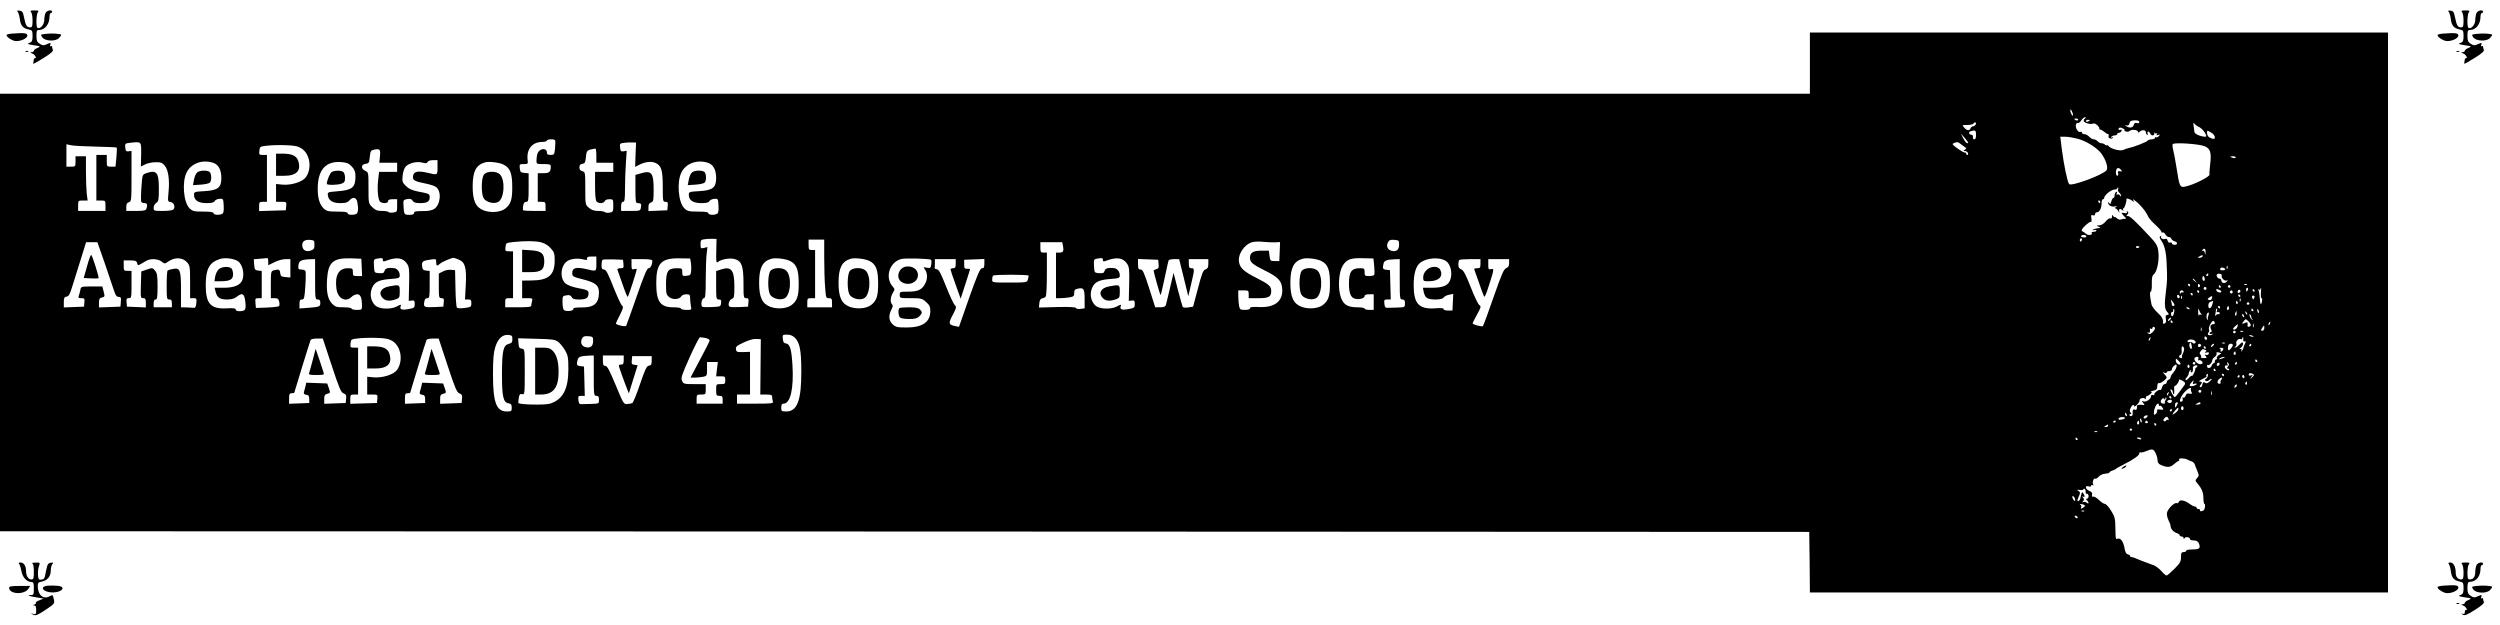 <?xml version="1.0" standalone="no"?>
<!DOCTYPE svg PUBLIC "-//W3C//DTD SVG 20010904//EN"
 "http://www.w3.org/TR/2001/REC-SVG-20010904/DTD/svg10.dtd">
<svg version="1.0" xmlns="http://www.w3.org/2000/svg"
 width="1920pt" height="480pt" viewBox="0 0 1920 480"
 preserveAspectRatio="xMidYMid meet">

<g transform="translate(0,480) scale(0.1,-0.1)"
fill="#000000" stroke="none">
<path d="M137 4708 c5 -7 13 -33 16 -58 6 -48 24 -68 70 -77 24 -5 27 -10 27
-50 0 -36 -4 -45 -23 -52 -20 -8 -18 -9 18 -16 22 -3 47 -8 55 -9 9 -2 4 -7
-12 -14 -16 -6 -28 -16 -28 -22 0 -5 -8 -10 -17 -11 -15 0 -14 -2 3 -9 12 -4
24 -16 27 -25 4 -9 3 -14 -2 -11 -5 3 -11 -5 -13 -19 -3 -14 -3 -25 0 -25 3 0
39 21 79 46 52 32 73 51 69 61 -3 8 -6 19 -6 24 0 6 -4 7 -10 4 -6 -3 -7 1 -4
9 7 19 3 20 -30 5 -20 -10 -30 -9 -51 5 -21 14 -25 24 -25 61 0 40 3 45 23 45
42 1 77 45 77 99 0 17 5 31 10 31 6 0 10 5 10 10 0 18 -39 11 -50 -9 -5 -11
-10 -35 -10 -55 0 -35 -32 -72 -52 -60 -13 8 -10 108 4 122 9 9 3 12 -27 12
-30 0 -36 -3 -27 -12 7 -7 12 -36 12 -65 0 -46 -3 -53 -19 -53 -25 0 -34 14
-46 75 -8 42 -14 51 -35 53 -19 3 -22 1 -13 -10z"/>
<path d="M18807 4708 c5 -7 13 -33 16 -58 6 -48 24 -68 70 -77 24 -5 27 -10
27 -50 0 -36 -4 -45 -22 -52 -21 -8 -19 -9 17 -16 22 -3 47 -8 55 -9 9 -2 4
-7 -12 -14 -16 -6 -28 -16 -28 -22 0 -5 -8 -10 -17 -11 -15 0 -14 -2 3 -9 12
-4 24 -16 27 -25 4 -9 3 -14 -2 -11 -5 3 -11 -5 -13 -19 -3 -14 -3 -25 0 -25
3 0 39 21 79 46 52 32 73 51 69 61 -3 8 -6 19 -6 24 0 6 -4 7 -10 4 -6 -3 -7
1 -4 9 7 19 3 20 -30 5 -20 -10 -30 -9 -51 5 -21 14 -25 24 -25 61 0 40 3 45
23 45 42 1 77 45 77 99 0 17 5 31 10 31 6 0 10 5 10 10 0 18 -39 11 -50 -9 -5
-11 -10 -35 -10 -55 0 -35 -32 -72 -52 -60 -13 8 -10 108 4 122 9 9 3 12 -27
12 -30 0 -36 -3 -27 -12 7 -7 12 -36 12 -65 0 -46 -3 -53 -19 -53 -25 0 -34
14 -46 75 -8 42 -14 51 -35 53 -19 3 -22 1 -13 -10z"/>
<path d="M93 4542 c-24 -2 -43 -7 -43 -11 0 -14 34 -38 62 -45 37 -8 98 17 98
41 0 19 -22 22 -117 15z"/>
<path d="M352 4540 c-42 -5 -42 -5 -27 -27 21 -30 103 -33 128 -5 10 10 17 21
17 24 0 9 -70 14 -118 8z"/>
<path d="M13900 4315 l0 -235 -6950 0 -6950 0 0 -1680 0 -1680 6948 -2 6947
-3 3 -232 2 -233 2220 0 2220 0 0 2150 0 2150 -2220 0 -2220 0 0 -235z m2020
-395 c0 -13 -1 -13 -10 0 -5 8 -10 22 -10 30 0 13 1 13 10 0 5 -8 10 -22 10
-30z m95 -28 c-21 -15 -14 -32 18 -40 17 -5 37 -5 43 -1 11 9 52 -26 47 -40
-2 -3 1 -6 7 -6 5 0 19 -8 30 -17 11 -10 25 -18 30 -18 5 0 7 -6 4 -14 -6 -17
23 -29 32 -14 5 7 2 8 -6 3 -9 -5 -11 -4 -6 3 4 7 16 12 27 12 10 0 19 5 19
10 0 6 6 10 14 10 8 0 16 7 19 14 4 10 1 13 -9 9 -7 -3 -14 0 -14 6 0 6 6 11
13 11 15 0 46 -19 32 -21 -5 0 -1 -4 10 -8 12 -5 24 -3 32 4 14 14 63 8 63 -8
0 -7 4 -7 12 1 17 17 48 15 48 -2 0 -8 4 -18 10 -21 6 -3 7 1 4 9 -3 9 -2 16
4 16 5 0 12 -7 16 -15 8 -21 35 -19 31 3 -1 9 0 11 2 4 3 -7 9 -9 15 -6 7 5 8
2 3 -6 -6 -10 -4 -12 10 -6 15 5 16 4 5 -9 -7 -8 -16 -12 -21 -9 -5 3 -9 0 -9
-5 0 -6 -11 -11 -24 -11 -14 0 -27 -4 -31 -9 -6 -11 -106 -50 -144 -57 -13 -3
-32 -9 -43 -15 -22 -12 -97 7 -115 30 -7 8 -13 11 -13 6 0 -5 -5 -4 -12 3 -7
7 -20 12 -29 12 -9 0 -22 7 -29 15 -7 8 -20 15 -30 15 -9 0 -25 9 -35 20 -10
11 -26 20 -37 20 -10 0 -18 5 -18 11 0 6 -6 9 -14 6 -17 -7 -41 36 -32 58 3 9
10 14 15 11 5 -3 16 5 25 19 9 14 22 25 29 25 7 0 8 -3 2 -8z m-55 -12 c0 -5
-7 -7 -15 -4 -8 4 -15 8 -15 10 0 2 7 4 15 4 8 0 15 -4 15 -10z m90 -4 c0 -2
-7 -6 -15 -10 -8 -3 -15 -1 -15 4 0 6 7 10 15 10 8 0 15 -2 15 -4z m380 -13
c0 -9 -7 -12 -19 -8 -13 4 -20 0 -24 -15 -6 -22 -33 -26 -57 -9 -13 9 -13 10
2 6 11 -4 18 1 22 16 4 17 13 22 41 23 24 0 35 -4 35 -13z m-1256 -18 c-4 -8
-13 -15 -20 -15 -8 0 -17 -7 -20 -15 -8 -21 -28 -19 -49 5 -18 20 -17 20 23
20 22 0 44 5 47 10 10 16 25 12 19 -5z m1716 -21 c29 -14 69 -74 48 -74 -36 0
-84 21 -85 37 -1 10 -4 31 -6 48 -4 23 -2 26 7 14 6 -8 22 -19 36 -25z m-1714
-59 c0 -23 -4 -35 -13 -35 -8 0 -13 8 -11 17 2 10 -3 18 -11 18 -22 0 -25 23
-4 28 35 9 38 7 39 -28z m1834 -18 c0 -14 -5 -17 -22 -11 -27 8 -38 22 -38 47
0 17 1 17 30 0 17 -9 30 -26 30 -36z m-1895 -45 c-8 -8 -25 10 -40 41 l-16 32
30 -34 c17 -19 29 -37 26 -39z m840 33 c67 -18 150 -69 184 -115 35 -48 54
-110 39 -128 -31 -37 -270 -125 -287 -106 -13 13 -42 156 -56 267 l-12 97 37
0 c20 0 63 -7 95 -15z m-11692 -12 c3 -5 2 -32 0 -60 -5 -50 -7 -53 -34 -53
-22 0 -29 5 -29 19 0 38 -56 33 -71 -6 -5 -13 -9 -38 -9 -54 0 -29 1 -29 55
-29 48 0 55 -3 55 -19 0 -41 -11 -51 -56 -51 l-44 0 0 -110 0 -110 30 0 c28 0
30 -3 30 -35 l0 -35 -83 0 c-46 0 -86 2 -89 5 -2 3 -3 18 0 35 3 21 10 30 23
30 17 0 19 9 19 109 l0 110 -32 3 c-29 3 -33 7 -36 36 -3 30 -2 32 30 32 33 0
34 1 30 34 -9 81 36 136 113 136 19 0 35 5 35 10 0 12 57 14 63 3z m-3179
-110 l-2 -92 32 16 c17 9 53 17 79 17 41 1 52 -3 72 -26 28 -32 39 -110 29
-207 -6 -68 -6 -69 17 -73 27 -3 39 -45 17 -59 -7 -5 -43 -9 -80 -9 -66 0 -68
1 -68 25 0 14 9 30 20 37 18 11 20 24 20 110 0 125 -17 145 -97 118 -30 -11
-30 -11 -37 -111 -4 -55 -4 -104 -1 -109 3 -6 15 -10 26 -10 19 0 24 -15 13
-44 -5 -13 -22 -16 -80 -16 l-74 0 0 31 c0 22 5 32 20 36 19 5 20 14 20 200
l0 194 -22 -3 c-19 -2 -24 2 -26 29 -3 30 -1 32 35 36 92 10 88 13 87 -90z
m3797 -1 l-3 -94 28 15 c47 24 93 30 125 17 48 -20 59 -54 59 -185 0 -110 1
-115 21 -115 17 0 20 -5 17 -32 l-3 -33 -72 -3 -73 -3 0 30 c0 21 6 32 20 36
18 6 20 15 20 98 0 131 -16 151 -101 125 l-39 -11 0 -109 c0 -98 2 -108 18
-108 26 0 30 -6 24 -35 -4 -24 -8 -25 -78 -25 l-74 0 0 35 c0 24 5 35 15 35
12 0 15 18 15 103 0 57 3 146 7 196 l6 93 -24 -4 c-21 -3 -24 2 -27 29 -3 29
-1 32 30 36 18 2 47 4 63 3 l30 -1 -4 -93z m10185 76 c16 -12 31 -23 34 -25 2
-2 -2 -8 -10 -13 -13 -8 -13 -10 1 -10 9 0 19 -7 23 -15 3 -8 1 -15 -4 -15 -6
0 -10 5 -10 10 0 6 -4 9 -9 8 -4 -2 -30 12 -56 31 -42 30 -46 36 -29 42 28 11
29 11 60 -13z m1866 -11 c44 -18 53 -50 42 -140 -4 -34 -7 -69 -5 -78 2 -17
-127 -81 -187 -92 -40 -8 -44 -1 -66 143 -9 58 -21 120 -26 139 -5 19 -7 39
-3 44 9 15 201 2 245 -16z m-16198 -3 c87 -2 160 -5 162 -7 3 -2 1 -36 -2 -76
l-7 -71 -33 0 c-34 0 -34 1 -34 45 l0 45 -40 0 -40 0 0 -175 0 -175 35 0 c34
0 35 -1 35 -40 l0 -40 -105 0 -105 0 0 40 c0 39 1 40 36 40 l37 0 -7 53 c-3
28 -6 105 -6 170 l0 117 -40 0 -40 0 0 -40 c0 -39 -1 -40 -35 -40 l-35 0 0 86
0 86 33 -7 c17 -5 103 -9 191 -11z m1580 -13 c67 -42 84 -153 35 -222 -26 -36
-112 -63 -180 -57 l-49 5 0 -68 0 -69 41 0 c39 0 40 -1 37 -32 l-3 -33 -102
-3 -103 -3 0 36 c0 32 2 35 30 35 l30 0 0 180 0 180 -31 0 c-28 0 -30 2 -27
33 3 31 5 32 58 38 30 4 94 6 142 4 68 -2 94 -7 122 -24z m604 -62 l-5 -49 68
0 69 0 0 -35 0 -35 -69 0 -70 0 -6 -55 c-10 -76 -2 -165 16 -176 23 -14 59
-11 59 6 0 10 11 15 35 15 l35 0 0 -49 c0 -47 -1 -49 -30 -53 -17 -3 -33 -1
-36 4 -3 4 -26 8 -50 8 -37 0 -51 6 -75 29 -29 29 -29 30 -29 149 0 117 0 119
-25 130 -35 16 -33 50 3 54 25 3 27 7 32 53 5 46 7 50 35 56 43 8 48 2 43 -52z
m1662 6 l0 -55 65 0 65 0 0 -35 0 -35 -70 0 -70 0 0 -108 c0 -71 4 -112 12
-120 17 -17 55 -15 62 3 3 9 18 15 36 15 29 0 30 -1 30 -49 0 -45 -2 -49 -27
-54 -16 -3 -32 -1 -38 4 -5 5 -28 9 -51 9 -31 0 -51 7 -71 24 -28 24 -28 25
-28 150 0 121 -1 125 -22 131 -16 4 -23 13 -23 29 0 18 6 25 23 28 19 3 23 11
27 53 5 51 8 54 73 64 4 0 7 -24 7 -54z m12590 -14 c0 -5 -9 -7 -20 -4 -11 3
-20 7 -20 9 0 2 9 4 20 4 11 0 20 -4 20 -9z m-13810 -76 c0 -62 2 -61 -80 -41
-72 16 -104 9 -108 -27 -4 -31 11 -40 98 -57 30 -6 65 -17 77 -25 46 -31 38
-137 -13 -170 -18 -11 -46 -17 -90 -16 -50 0 -64 -3 -64 -14 0 -10 -11 -15
-34 -15 -42 0 -43 2 -47 65 -3 48 -2 50 27 56 24 4 34 2 43 -13 8 -13 23 -18
59 -18 53 0 72 12 72 46 0 25 -4 27 -94 44 -43 9 -68 21 -89 42 -27 26 -29 34
-25 79 3 28 13 58 23 69 25 28 87 43 129 31 27 -7 36 -6 40 5 3 8 20 14 41 14
l35 0 0 -55z m-1721 34 c40 -14 61 -54 61 -117 0 -73 -27 -94 -130 -100 -76
-4 -80 -6 -80 -28 0 -42 33 -64 95 -64 38 0 57 4 63 15 4 9 21 17 38 18 28 2
29 1 32 -52 2 -37 -1 -57 -10 -62 -20 -13 -68 -11 -68 4 0 8 -23 12 -79 12
-70 0 -82 3 -104 24 -48 44 -61 205 -23 278 35 70 123 100 205 72z m1064 -29
c21 -24 27 -40 27 -76 0 -84 -26 -105 -140 -113 -73 -6 -75 -7 -72 -31 5 -40
37 -60 96 -60 39 0 56 5 69 20 26 31 53 26 61 -11 10 -53 7 -87 -10 -93 -27
-10 -64 -7 -64 7 0 8 -23 12 -79 12 -70 0 -82 3 -105 24 -31 30 -46 77 -46
151 0 147 62 216 185 205 40 -4 55 -10 78 -35z m1166 15 c49 -25 65 -67 65
-170 1 -99 -12 -135 -55 -168 -38 -28 -110 -33 -164 -13 -62 24 -85 74 -85
185 0 114 26 165 95 184 32 9 112 -1 144 -18z m1570 14 c40 -14 61 -54 61
-117 0 -73 -27 -94 -130 -100 -76 -4 -80 -6 -80 -28 0 -42 33 -64 95 -64 38 0
57 4 63 15 4 9 21 17 38 18 28 2 29 1 32 -52 2 -37 -1 -57 -10 -62 -20 -13
-68 -11 -68 4 0 8 -23 12 -79 12 -70 0 -82 3 -104 24 -48 44 -61 205 -23 278
35 70 123 100 205 72z m10851 -54 c10 -12 8 -14 -8 -10 -15 3 -19 -1 -15 -16
3 -10 0 -19 -6 -19 -6 0 -11 11 -11 23 0 38 18 48 40 22z m-23 -149 c-3 -8 1
-20 9 -26 8 -7 14 -18 14 -24 0 -6 -4 -5 -9 3 -5 7 -14 11 -20 7 -7 -5 -8 -1
-4 10 4 12 3 15 -5 10 -7 -4 -12 -16 -12 -27 0 -10 -4 -19 -9 -19 -5 0 -12
-12 -16 -27 -5 -21 -8 -24 -16 -12 -5 7 -9 9 -9 3 0 -20 28 -36 52 -29 18 5
20 4 8 -4 -8 -6 -10 -11 -4 -11 6 0 16 -10 23 -22 6 -13 10 -16 7 -6 -6 23 4
30 22 15 13 -9 14 -9 8 1 -4 6 -3 12 2 12 9 0 26 55 23 72 -1 9 29 -1 48 -16
12 -9 13 -8 6 4 -8 13 -7 13 11 0 41 -30 85 -84 103 -125 5 -11 29 -39 55 -62
25 -23 46 -47 46 -53 0 -6 4 -9 9 -5 6 3 15 -4 21 -15 6 -11 17 -20 26 -20 8
0 17 -6 20 -14 3 -8 14 -16 25 -19 25 -7 25 -27 -1 -27 -11 0 -20 5 -20 11 0
6 -6 9 -14 6 -8 -3 -16 2 -19 15 -3 11 -10 17 -15 14 -15 -9 -43 4 -35 17 3 6
1 7 -6 3 -8 -5 -6 -15 8 -34 25 -36 38 -91 41 -182 5 -112 4 -129 -5 -200 -13
-108 -12 -141 8 -164 17 -19 17 -21 2 -24 -13 -3 -16 -11 -11 -32 3 -19 1 -30
-9 -34 -8 -3 -14 -2 -14 2 5 28 -6 49 -41 81 -22 20 -43 48 -46 61 -13 62 -16
100 -7 100 6 0 10 27 9 61 -1 45 3 64 15 72 26 20 45 115 34 183 -5 37 -17 57
-63 106 -113 121 -157 162 -171 159 -12 -2 -13 0 -2 12 9 12 9 17 0 23 -8 4
-9 3 -5 -5 5 -8 0 -10 -19 -7 -24 4 -25 3 -13 -12 7 -9 18 -20 23 -24 6 -5 3
-8 -7 -8 -9 0 -23 -3 -31 -6 -8 -3 -22 2 -31 11 -9 9 -16 13 -16 8 0 -4 -5 -1
-10 7 -8 13 -10 12 -10 -4 0 -11 -5 -16 -13 -13 -7 3 -24 -8 -36 -24 -15 -18
-33 -29 -50 -30 -23 0 -24 -1 -6 -9 22 -9 21 -10 -12 -14 -13 -2 -26 -6 -30
-11 -5 -4 0 -5 10 -2 9 4 17 2 17 -3 0 -6 -9 -10 -21 -10 -11 0 -18 -4 -15 -9
10 -16 -26 -22 -43 -7 -9 8 -20 16 -26 18 -5 2 -9 8 -7 13 6 18 61 67 70 61 5
-3 6 9 4 26 -4 26 -2 30 12 25 10 -4 16 -1 16 8 0 8 7 15 15 15 19 0 35 31 35
69 0 17 5 31 10 31 6 0 10 5 10 10 0 20 51 62 76 64 13 0 24 4 24 9 0 4 3 7 6
7 3 0 4 -6 1 -14z m-137 -96 c0 -5 -2 -10 -4 -10 -3 0 -8 5 -11 10 -3 6 -1 10
4 10 6 0 11 -4 11 -10z m-107 -266 c-2 -5 -7 -9 -13 -8 -27 3 -31 5 -26 13 8
12 42 7 39 -5z m-10522 -113 c-2 -77 0 -93 11 -84 28 23 98 35 135 22 50 -16
63 -54 63 -189 0 -104 1 -110 21 -110 17 0 20 -5 17 -32 l-3 -33 -64 -3 c-35
-2 -69 -1 -76 2 -19 7 -6 54 16 61 17 6 19 17 19 93 0 130 -24 159 -105 132
l-35 -12 0 -109 c0 -104 1 -109 21 -109 16 0 20 -5 17 -27 -3 -27 -5 -28 -67
-31 -35 -2 -69 -1 -76 2 -16 6 -7 66 11 66 11 0 14 28 14 143 0 78 3 166 7
196 l6 54 -26 -7 c-25 -6 -27 -4 -27 28 0 32 3 35 33 39 17 2 45 4 61 3 l29
-1 -2 -94z m10489 90 c0 -6 -4 -12 -8 -15 -5 -3 -9 1 -9 9 0 8 4 15 9 15 4 0
8 -4 8 -9z m-13575 -41 c0 -29 -5 -36 -28 -44 -34 -12 -61 1 -65 33 -5 34 16
52 57 49 34 -3 36 -5 36 -38z m3915 -102 c0 -79 3 -180 7 -225 6 -79 7 -83 29
-83 21 0 24 -5 24 -35 l0 -35 -95 0 -95 0 0 35 c0 32 2 35 30 35 l30 0 0 185
0 185 -25 0 c-22 0 -25 4 -25 40 l0 40 60 0 60 0 0 -142z m4415 103 c0 -40
-21 -57 -58 -47 -30 7 -43 37 -27 66 9 17 19 20 48 18 35 -3 37 -5 37 -37z
m-6589 18 c29 -8 54 -23 74 -46 26 -29 30 -41 30 -94 0 -111 -47 -152 -177
-153 l-73 -1 0 -67 0 -68 41 0 c38 0 41 -2 35 -22 -3 -13 -6 -29 -6 -35 0 -10
-27 -13 -100 -13 l-100 0 0 35 c0 32 2 35 30 35 l30 0 0 180 0 180 -31 0 c-28
0 -30 2 -27 33 3 31 5 32 58 38 96 10 170 9 216 -2z m5637 0 l38 2 -3 -73 -3
-73 -35 0 c-33 0 -35 2 -40 40 l-5 40 -56 0 c-65 0 -89 -15 -89 -55 0 -34 17
-49 115 -98 99 -49 126 -77 132 -134 10 -98 -54 -151 -174 -146 -54 3 -73 0
-73 -9 0 -8 -14 -13 -39 -13 -35 0 -39 3 -45 31 -3 17 -6 51 -6 75 l0 44 40 0
c38 0 40 -2 40 -30 l0 -30 74 0 c80 0 99 10 99 55 0 37 -18 52 -112 100 -92
46 -125 74 -134 116 -15 60 35 139 99 159 16 5 54 6 84 3 30 -3 72 -5 93 -4z
m-8985 -171 c32 -95 65 -190 71 -210 9 -27 18 -38 32 -38 17 0 20 -6 17 -37
l-3 -38 -82 -3 -83 -3 0 35 c0 29 4 37 23 41 22 6 23 9 13 46 l-10 39 -82 0
c-81 0 -82 0 -87 -27 -3 -16 -9 -36 -12 -45 -6 -14 -2 -18 20 -18 24 0 26 -3
23 -32 l-3 -33 -77 -3 -78 -3 0 40 c0 33 4 40 21 43 17 2 26 19 44 78 13 41
42 135 65 208 l41 132 43 0 44 0 60 -172z m7356 141 c7 -39 1 -49 -30 -49
l-24 0 0 -175 0 -175 33 0 c17 0 49 3 70 6 32 6 37 10 37 34 0 23 5 29 32 34
41 8 48 -3 48 -85 l0 -67 -31 -4 c-17 -3 -33 0 -35 6 -3 8 -48 10 -145 8
l-140 -4 3 33 c2 24 9 35 23 38 11 2 23 8 27 15 4 6 8 84 8 174 l0 162 -25 0
c-22 0 -25 4 -25 40 l0 40 84 0 84 0 6 -31z m8266 -3 c0 -11 -19 -15 -25 -6
-3 5 1 10 9 10 9 0 16 -2 16 -4z m509 -43 c-2 -24 -2 -25 -6 -5 -3 13 -9 19
-15 16 -7 -4 -8 -2 -4 4 13 21 26 13 25 -15z m-24 -33 c-3 -5 -14 -10 -23 -10
-15 0 -15 2 -2 10 20 13 33 13 25 0z m-12335 -55 c0 -62 2 -61 -80 -41 -75 17
-105 9 -105 -29 0 -29 3 -30 84 -51 95 -24 121 -46 121 -99 0 -85 -38 -118
-135 -116 -47 0 -64 -3 -62 -12 3 -17 -64 -22 -74 -5 -5 7 -9 34 -9 59 0 44 1
47 31 51 22 4 33 0 40 -14 7 -14 21 -18 57 -18 53 0 72 12 72 46 0 24 -5 27
-92 44 -31 6 -68 20 -82 31 -49 38 -42 139 11 174 28 19 83 24 126 12 15 -4
27 -4 26 0 -3 19 3 23 36 23 l35 0 0 -55z m-3142 9 c20 -23 22 -35 22 -150 l0
-124 26 0 c23 0 25 -3 22 -37 -2 -23 -8 -38 -15 -37 -7 1 -33 2 -58 3 l-45 1
0 134 c0 154 -7 172 -64 160 -17 -3 -34 -8 -38 -11 -5 -2 -8 -53 -8 -114 0
-102 1 -109 20 -109 16 0 20 -7 20 -30 l0 -30 -70 0 -70 0 0 30 c0 20 5 30 15
30 12 0 15 18 15 99 0 82 -3 103 -19 122 -19 23 -20 24 -63 9 l-43 -15 -3
-102 c-3 -98 -2 -103 18 -103 16 0 20 -6 20 -35 l0 -36 -72 3 -73 3 -3 33 c-3
27 0 32 17 32 20 0 21 6 21 105 l0 105 -30 0 c-28 0 -30 2 -30 40 l0 40 49 0
c41 0 50 -3 54 -21 5 -18 8 -19 27 -7 13 7 32 19 44 25 32 19 90 16 117 -6 23
-18 25 -18 49 -1 52 37 112 35 148 -6z m391 9 c32 -24 48 -88 35 -136 -13 -45
-61 -67 -148 -67 l-68 0 7 -27 c11 -48 33 -63 87 -63 35 0 58 6 75 20 45 35
59 27 67 -37 7 -62 1 -73 -46 -73 -16 0 -28 5 -28 13 0 9 -17 12 -68 9 -125
-7 -162 35 -162 180 1 124 27 172 109 199 40 13 110 3 140 -18z m231 -2 l0
-28 47 23 c25 13 64 24 85 24 l38 0 0 -71 0 -70 -37 3 c-33 3 -38 7 -41 31 -3
28 -11 31 -49 21 -22 -6 -23 -11 -23 -110 l0 -104 29 0 c23 0 30 -5 35 -26 4
-15 3 -30 -1 -35 -4 -4 -46 -9 -93 -11 l-85 -3 -3 38 c-3 34 -1 37 22 37 l26
0 0 104 0 105 -27 3 c-25 3 -28 8 -31 45 l-3 42 48 4 c26 2 51 4 56 5 4 1 7
-11 7 -27z m718 -44 l3 -67 -36 0 c-32 0 -35 2 -35 30 0 28 -2 30 -40 30 -69
0 -100 -56 -86 -158 10 -75 71 -107 116 -62 11 11 31 20 44 20 25 0 36 -28 36
-91 0 -27 -3 -29 -40 -29 -22 0 -40 5 -40 10 0 6 -27 10 -61 10 -53 0 -64 3
-89 28 -33 34 -45 91 -38 191 9 128 47 161 183 157 l80 -3 3 -66z m162 57 c0
-11 5 -14 18 -9 88 34 137 27 169 -22 15 -23 18 -46 15 -156 l-3 -128 23 3
c20 3 23 -2 23 -27 0 -27 -4 -30 -43 -38 -51 -10 -74 -4 -66 18 8 19 4 19 -32
0 -43 -22 -126 -19 -157 5 -35 28 -49 81 -34 127 18 55 51 73 140 80 70 5 77
8 77 28 0 28 -20 54 -45 56 -47 5 -67 -2 -72 -22 -5 -16 -12 -19 -42 -17 -36
3 -36 3 -39 55 -3 47 -1 52 20 56 43 8 48 7 48 -9z m584 2 c49 -20 60 -63 53
-198 l-6 -108 25 0 c20 0 24 -5 24 -29 0 -27 -3 -30 -51 -36 -28 -4 -55 -3
-60 2 -4 4 -10 71 -11 148 l-3 140 -32 3 c-17 2 -46 -4 -62 -13 l-31 -16 0
-94 c0 -89 1 -95 21 -95 17 0 20 -5 17 -32 l-3 -33 -64 -3 c-82 -4 -89 -1 -83
37 3 22 10 31 23 31 17 0 19 9 19 104 l0 105 -27 3 c-22 2 -29 9 -31 32 -5 37
4 44 61 52 46 7 47 6 47 -20 0 -30 6 -32 31 -10 16 14 82 42 102 44 4 0 23 -6
41 -14z m1782 -22 c3 -17 4 -46 2 -65 -3 -30 -7 -34 -35 -37 -31 -3 -33 -1
-33 27 0 30 -2 31 -43 31 -67 0 -82 -23 -82 -122 0 -73 2 -82 25 -100 27 -22
78 -18 93 7 4 8 21 15 37 15 26 0 30 -4 30 -29 0 -16 3 -43 6 -60 6 -31 6 -31
-35 -31 -22 0 -41 5 -41 10 0 6 -26 10 -58 10 -102 0 -132 43 -132 187 0 152
38 192 180 189 l80 -1 6 -31z m763 11 c49 -25 65 -67 65 -170 1 -99 -12 -135
-55 -168 -38 -28 -110 -33 -164 -13 -62 24 -85 74 -85 185 0 114 26 165 95
184 32 9 112 -1 144 -18z m610 0 c49 -25 65 -67 65 -170 1 -99 -12 -135 -55
-168 -38 -28 -110 -33 -164 -13 -62 24 -85 74 -85 185 0 114 26 165 95 184 32
9 112 -1 144 -18z m471 10 c4 -2 5 -18 2 -36 -4 -28 -7 -30 -34 -25 -28 6 -28
5 -13 -16 21 -31 19 -77 -5 -116 -25 -40 -54 -52 -131 -52 -56 0 -59 -1 -59
-25 0 -25 1 -25 85 -25 79 0 87 -2 117 -29 26 -23 33 -37 33 -68 0 -86 -59
-128 -182 -128 -72 0 -84 3 -107 24 -30 28 -34 67 -10 113 11 22 13 33 5 41
-16 16 -13 55 6 88 16 26 16 29 0 47 -63 70 -27 189 65 213 31 8 213 3 228 -6z
m1320 -1 c0 -11 5 -14 18 -9 88 34 137 27 169 -22 15 -23 18 -46 15 -156 l-3
-128 23 3 c20 3 23 -2 23 -27 0 -27 -4 -30 -43 -38 -51 -10 -74 -4 -66 18 8
19 4 19 -32 0 -43 -22 -126 -19 -157 5 -35 28 -49 81 -34 127 18 55 51 73 140
80 70 5 77 8 77 28 0 28 -20 54 -45 56 -47 5 -67 -2 -72 -22 -5 -16 -12 -19
-42 -17 -36 3 -36 3 -39 55 -3 47 -1 52 20 56 43 8 48 7 48 -9z m1679 -9 c49
-25 65 -67 65 -170 1 -99 -12 -135 -55 -168 -38 -28 -110 -33 -164 -13 -62 24
-85 74 -85 185 0 114 26 165 95 184 32 9 112 -1 144 -18z m405 -39 c3 -32 3
-62 0 -67 -3 -5 -21 -9 -40 -9 -31 0 -34 2 -34 30 0 28 -2 30 -37 30 -64 0
-83 -28 -83 -119 0 -72 14 -107 46 -115 32 -9 74 3 74 20 0 9 12 14 35 14 l35
0 0 -60 0 -60 -35 0 c-19 0 -35 5 -35 10 0 6 -26 10 -59 10 -80 0 -115 28
-131 106 -15 73 -4 175 24 217 31 46 58 56 151 54 l83 -2 6 -59z m550 40 c35
-22 52 -88 36 -139 -14 -49 -54 -67 -146 -67 l-66 0 6 -32 c3 -18 14 -39 23
-45 24 -19 120 -17 130 2 5 8 23 18 41 21 l33 7 -3 -64 -3 -64 -35 0 c-20 0
-34 5 -33 11 1 8 -19 10 -66 6 -124 -8 -164 35 -164 178 0 86 16 144 49 171
47 39 150 47 198 15z m-8684 -141 c0 -148 1 -155 20 -155 15 0 20 -7 20 -25 0
-30 -4 -32 -92 -39 l-68 -5 0 34 c0 28 4 35 19 35 17 0 20 11 26 104 4 57 4
109 1 115 -4 6 -18 11 -32 11 -22 0 -25 4 -22 32 3 35 22 45 91 47 l37 1 0
-155z m2368 118 c3 -30 1 -33 -23 -33 -17 0 -26 -5 -23 -12 3 -7 20 -57 39
-110 18 -54 36 -98 40 -98 5 0 69 198 69 213 0 3 -9 3 -20 0 -18 -5 -20 0 -20
36 l0 41 80 0 c57 0 80 -4 80 -12 0 -31 -14 -58 -29 -58 -12 0 -35 -54 -91
-216 -41 -118 -78 -220 -81 -226 -6 -10 -79 7 -79 18 0 3 14 32 31 65 26 52
28 63 16 72 -8 7 -38 72 -67 145 -41 104 -56 132 -71 132 -15 0 -19 7 -19 33
0 19 3 37 7 41 4 4 41 5 83 4 l75 -3 3 -32z m2552 2 c0 -28 -4 -35 -20 -35
-11 0 -20 -4 -20 -8 0 -5 17 -58 39 -117 l39 -109 36 112 c20 61 36 113 36
115 0 2 -10 3 -22 3 -20 -1 -23 4 -23 34 l0 35 78 3 77 3 0 -36 c0 -27 -4 -35
-18 -35 -14 0 -34 -44 -98 -225 l-79 -225 -30 6 c-50 10 -53 20 -18 85 29 57
30 62 15 77 -10 10 -39 74 -67 144 -39 99 -54 128 -70 130 -11 2 -19 6 -17 11
1 4 2 21 2 37 l0 30 80 0 80 0 0 -35z m1558 -3 c3 -27 -1 -35 -17 -39 -12 -3
-21 -8 -21 -12 0 -11 48 -183 53 -187 2 -2 16 55 31 128 15 72 29 135 32 140
3 4 22 8 42 8 l38 0 35 -142 35 -143 22 93 c27 115 27 122 2 122 -16 0 -20 7
-20 35 l0 35 75 0 75 0 0 -35 c0 -28 -5 -38 -22 -44 -18 -6 -28 -31 -58 -147
l-37 -139 -37 -6 c-21 -3 -39 -2 -43 4 -3 6 -20 67 -38 136 l-32 126 -27 -115
c-15 -63 -29 -123 -32 -132 -4 -13 -16 -18 -44 -18 l-38 0 -46 145 c-39 122
-50 145 -66 145 -17 0 -20 7 -20 40 l0 41 78 -3 77 -3 3 -33z m1852 -117 c0
-148 1 -155 20 -155 16 0 20 -7 20 -30 0 -30 0 -30 -60 -32 -33 -1 -68 -2 -77
-2 -13 -1 -19 8 -21 32 -3 29 -1 32 23 32 l26 0 -3 113 -3 112 -27 3 c-29 3
-32 11 -22 49 6 23 24 29 87 32 l37 1 0 -155z m620 120 c0 -31 -3 -35 -26 -35
-21 0 -25 -3 -19 -17 4 -10 20 -54 35 -98 15 -44 31 -89 36 -99 5 -14 16 7 40
85 40 123 40 129 14 122 -18 -5 -20 0 -20 36 l0 41 80 0 80 0 0 -30 c0 -22 -6
-33 -22 -39 -19 -7 -36 -47 -97 -222 -41 -118 -78 -218 -82 -223 -7 -8 -79 11
-79 21 0 4 15 34 34 68 31 56 32 63 17 72 -9 6 -39 68 -66 138 -38 97 -55 129
-72 136 -17 6 -23 17 -23 37 0 16 3 32 7 35 3 4 42 7 85 7 l78 0 0 -35z m5737
-37 c-3 -8 -6 -5 -6 6 -1 11 2 17 5 13 3 -3 4 -12 1 -19z m-17 -7 c0 -4 -9 -7
-20 -7 -20 0 -25 7 -14 19 7 7 34 -2 34 -12z m-130 -41 c0 -5 -5 -10 -11 -10
-5 0 -7 5 -4 10 3 6 8 10 11 10 2 0 4 -4 4 -10z m103 -7 c-7 -17 24 -46 39
-37 10 6 10 4 0 -8 -15 -19 -42 -13 -42 8 0 8 -6 14 -14 14 -14 0 -29 24 -19
33 10 11 41 3 36 -10z m-9163 0 c0 -5 -3 -18 -6 -30 -6 -22 -10 -23 -140 -23
-134 0 -134 0 -134 23 0 13 3 27 7 30 9 10 273 9 273 0z m9032 -21 c3 -10 0
-19 -6 -19 -7 0 -12 9 -12 19 0 10 3 18 7 18 4 0 9 -8 11 -18z m-71 -19 c13
-16 12 -17 -3 -4 -10 7 -18 15 -18 17 0 8 8 3 21 -13z m-41 -33 c0 -5 -2 -10
-4 -10 -3 0 -8 5 -11 10 -3 6 -1 10 4 10 6 0 11 -4 11 -10z m75 1 c3 -5 1 -12
-5 -16 -5 -3 -10 1 -10 9 0 18 6 21 15 7z m362 3 c-3 -3 -12 -4 -19 -1 -8 3
-5 6 6 6 11 1 17 -2 13 -5z m-202 -14 c3 -5 1 -10 -4 -10 -6 0 -11 5 -11 10 0
6 2 10 4 10 3 0 8 -4 11 -10z m75 0 c0 -5 -4 -10 -10 -10 -5 0 -10 5 -10 10 0
6 5 10 10 10 6 0 10 -4 10 -10z m-186 -21 c-3 -5 -10 -7 -15 -3 -5 3 -7 10 -3
15 3 5 10 7 15 3 5 -3 7 -10 3 -15z m320 -4 c-4 -8 -8 -15 -10 -15 -2 0 -4 7
-4 15 0 8 4 15 10 15 5 0 7 -7 4 -15z m100 -25 c-2 -22 0 -40 5 -40 4 0 6 -11
3 -25 -7 -36 -15 -23 -17 29 -2 24 -6 50 -10 57 -5 8 -4 10 3 5 7 -4 12 -2 12
3 0 6 2 11 4 11 2 0 2 -18 0 -40z m-320 24 c9 -3 16 -10 16 -14 0 -12 -33 -5
-38 8 -4 14 0 15 22 6z m161 -15 c-10 -15 -25 -10 -19 6 4 8 10 12 15 9 5 -3
7 -10 4 -15z m110 11 c3 -5 1 -10 -4 -10 -6 0 -11 5 -11 10 0 6 2 10 4 10 3 0
8 -4 11 -10z m-545 -11 c0 -5 -4 -8 -9 -5 -5 4 -12 0 -14 -6 -3 -8 -6 -6 -6 5
-1 9 6 17 14 17 8 0 15 -5 15 -11z m120 1 c0 -5 -2 -10 -4 -10 -3 0 -8 5 -11
10 -3 6 -1 10 4 10 6 0 11 -4 11 -10z m257 -4 c0 -8 -6 -12 -14 -9 -7 3 -10 9
-7 14 8 14 21 11 21 -5z m-307 -16 c0 -5 -2 -10 -4 -10 -3 0 -8 5 -11 10 -3 6
-1 10 4 10 6 0 11 -4 11 -10z m-100 -21 c0 -5 -4 -9 -10 -9 -5 0 -10 7 -10 16
0 8 5 12 10 9 6 -3 10 -10 10 -16z m465 11 c3 -5 1 -10 -4 -10 -6 0 -11 5 -11
10 0 6 2 10 4 10 3 0 8 -4 11 -10z m-448 -22 c-3 -8 -6 -5 -6 6 -1 11 2 17 5
13 3 -3 4 -12 1 -19z m230 -2 c-4 -9 -13 -13 -22 -10 -14 6 -13 8 2 19 21 16
28 12 20 -9z m327 9 c-4 -8 -7 -15 -9 -15 -2 0 -5 7 -9 15 -3 9 0 15 9 15 9 0
12 -6 9 -15z m-107 -27 c-3 -8 -6 -5 -6 6 -1 11 2 17 5 13 3 -3 4 -12 1 -19z
m-507 -30 c0 -4 -4 -8 -10 -8 -5 0 -10 4 -10 9 0 5 -3 18 -6 28 -5 16 -4 16
10 -1 9 -11 16 -23 16 -28z m291 5 c-9 -35 -31 -42 -31 -10 0 16 7 27 18 30 9
3 18 5 19 6 1 0 -2 -11 -6 -26z m194 18 c3 -5 2 -12 -3 -15 -5 -3 -9 1 -9 9 0
17 3 19 12 6z m90 -11 c3 -5 -1 -10 -10 -10 -9 0 -13 5 -10 10 3 6 8 10 10 10
2 0 7 -4 10 -10z m-225 -30 c0 -5 -2 -10 -4 -10 -3 0 -8 5 -11 10 -3 6 -1 10
4 10 6 0 11 -4 11 -10z m66 -17 c-10 -10 -19 5 -10 18 6 11 8 11 12 0 2 -7 1
-15 -2 -18z m-301 7 c3 -6 -1 -7 -9 -4 -18 7 -21 14 -7 14 6 0 13 -4 16 -10z
m89 -39 c8 -11 8 -13 -1 -8 -6 4 -14 1 -16 -5 -3 -7 -5 5 -5 27 0 22 3 31 5
20 3 -11 10 -26 17 -34z m-208 4 c-7 -29 -22 -33 -22 -6 0 11 4 17 8 15 4 -3
8 3 8 12 0 10 3 15 6 11 4 -3 4 -18 0 -32z m330 19 c-4 -11 -2 -15 7 -11 8 3
14 -1 14 -9 0 -7 -5 -10 -10 -7 -5 3 -13 -1 -18 -8 -6 -10 -8 -6 -5 11 3 14 5
28 5 33 1 4 4 7 7 7 3 0 3 -7 0 -16z m279 6 c3 -5 1 -10 -4 -10 -6 0 -11 5
-11 10 0 6 2 10 4 10 3 0 8 -4 11 -10z m43 -21 c-3 -8 -7 -3 -11 10 -4 17 -3
21 5 13 5 -5 8 -16 6 -23z m-171 -8 c0 -11 -5 -18 -9 -15 -4 3 -5 11 -1 19 7
21 12 19 10 -4z m81 -6 c-3 -3 -9 2 -12 12 -6 14 -5 15 5 6 7 -7 10 -15 7 -18z
m-298 -9 c-5 -13 -6 -28 -2 -32 4 -5 1 -4 -5 1 -13 11 -7 55 8 55 5 0 4 -11
-1 -24z m274 -2 c3 -8 2 -12 -4 -9 -6 3 -10 10 -10 16 0 14 7 11 14 -7z m56
-9 c0 -7 5 -16 10 -18 6 -3 5 -4 -1 -3 -7 1 -16 12 -20 25 -6 14 -5 20 1 16 6
-3 10 -12 10 -20z m-622 -19 c-7 -8 -15 -12 -17 -11 -5 6 10 25 20 25 5 0 4
-6 -3 -14z m602 -16 c12 -12 18 -25 15 -30 -7 -12 -26 -13 -24 -2 4 26 -2 32
-21 22 -23 -12 -26 -6 -7 15 15 18 14 18 37 -5z m-585 0 c3 -5 1 -10 -4 -10
-6 0 -11 5 -11 10 0 6 2 10 4 10 3 0 8 -4 11 -10z m325 -11 c0 -5 -6 -9 -14
-9 -19 0 -26 -21 -14 -42 5 -12 5 -18 -2 -18 -5 0 -10 -4 -10 -10 0 -5 8 -7
18 -4 13 5 14 4 3 -4 -21 -15 -45 -4 -30 14 6 7 8 18 4 23 -8 14 23 73 35 66
6 -4 10 -10 10 -16z m423 -4 c-3 -9 -8 -14 -10 -11 -3 3 -2 9 2 15 9 16 15 13
8 -4z m-126 -27 c-3 -7 -5 -2 -5 12 0 14 2 19 5 13 2 -7 2 -19 0 -25z m-124 2
c-5 -18 -33 -30 -33 -14 0 5 29 32 37 34 0 0 -1 -9 -4 -20z m207 -10 c0 -11
-7 -20 -15 -20 -13 0 -13 3 -3 20 7 11 14 20 15 20 2 0 3 -9 3 -20z m-840 -3
c0 -7 -10 -21 -21 -31 -17 -14 -24 -15 -33 -5 -8 9 -8 10 2 5 11 -7 17 5 13
27 -1 5 3 6 9 2 5 -3 10 -1 10 4 0 6 5 11 10 11 6 0 10 -6 10 -13z m357 -19
c-3 -7 -5 -2 -5 12 0 14 2 19 5 13 2 -7 2 -19 0 -25z m263 -8 c0 -5 -4 -10
-10 -10 -5 0 -10 5 -10 10 0 6 5 10 10 10 6 0 10 -4 10 -10z m57 4 c-3 -3 -12
-4 -19 -1 -8 3 -5 6 6 6 11 1 17 -2 13 -5z m-13292 -59 c0 -23 -5 -30 -25 -35
-45 -11 -54 -49 -55 -230 0 -180 10 -222 53 -228 17 -3 22 -10 22 -33 0 -27
-3 -29 -39 -29 -79 0 -105 69 -105 285 0 113 4 164 17 207 20 67 56 100 101
96 27 -3 31 -7 31 -33z m2170 11 c37 -37 49 -97 49 -256 1 -224 -31 -310 -115
-310 -37 0 -39 2 -39 30 0 22 5 30 18 30 52 0 79 115 68 295 -7 121 -19 163
-49 167 -17 2 -23 11 -25 36 -3 31 -2 32 33 32 25 0 43 -8 60 -24z m11201 12
c3 -4 -1 -5 -10 -4 -8 1 -18 5 -22 8 -3 4 1 5 10 4 8 -1 18 -5 22 -8z m-12751
-37 c0 -40 -21 -57 -58 -47 -30 7 -43 37 -27 66 9 17 19 20 48 18 35 -3 37 -5
37 -37z m12395 18 c0 -5 -4 -9 -10 -9 -5 0 -10 7 -10 16 0 8 5 12 10 9 6 -3
10 -10 10 -16z m-13936 -18 c67 -42 84 -153 35 -222 -26 -36 -112 -63 -180
-57 l-49 5 0 -68 0 -69 41 0 c39 0 40 -1 37 -32 l-3 -33 -102 -3 -103 -3 0 36
c0 32 2 35 30 35 l30 0 0 180 0 180 -31 0 c-28 0 -30 2 -27 33 3 31 5 32 58
38 30 4 94 6 142 4 68 -2 94 -7 122 -24z m2405 23 c17 -4 31 -12 31 -18 0 -6
-33 -73 -74 -148 l-73 -138 32 0 c18 0 47 3 64 6 30 6 31 8 31 60 l0 54 41 0
42 0 -7 -55 -6 -55 35 0 c32 0 35 -2 35 -30 0 -28 -3 -30 -35 -30 -35 0 -35 0
-35 -45 0 -41 2 -45 25 -45 21 0 25 -5 25 -30 l0 -30 -100 0 -100 0 0 35 c0
33 2 35 35 35 34 0 35 1 35 40 l0 40 -85 0 c-81 0 -86 1 -97 25 -10 22 -3 44
58 180 38 85 74 155 80 155 6 0 26 -3 43 -6z m11094 -9 c-3 -9 -8 -14 -10 -11
-3 3 -2 9 2 15 9 16 15 13 8 -4z m715 -2 c-2 -11 2 -17 10 -15 8 1 12 -1 9 -5
-7 -13 -20 -48 -21 -55 -1 -3 -5 -10 -10 -15 -5 -5 -6 -3 -2 5 4 7 2 12 -6 12
-10 0 -10 2 1 9 16 10 24 41 12 41 -4 0 -16 -9 -26 -20 -10 -11 -23 -20 -29
-20 -6 0 -6 4 2 8 7 5 10 15 7 24 -7 17 19 43 35 33 5 -3 10 -1 10 4 0 6 2 11
5 11 3 0 5 -8 3 -17z m-14681 -199 c57 -174 72 -208 91 -215 19 -7 23 -15 20
-41 l-3 -33 -82 -3 -83 -3 0 35 c0 29 4 37 24 42 23 5 24 7 12 42 l-13 37 -80
3 -81 3 -6 -28 c-4 -15 -9 -36 -12 -45 -3 -11 2 -17 18 -20 18 -2 23 -9 23
-33 l0 -30 -77 -3 -78 -3 0 41 c0 33 3 40 20 40 11 0 20 2 20 4 0 4 117 384
125 404 2 7 22 12 49 12 l45 0 68 -206z m890 0 c57 -174 72 -208 91 -215 19
-7 23 -15 20 -41 l-3 -33 -82 -3 -83 -3 0 35 c0 29 4 37 24 42 23 5 24 7 12
42 l-13 37 -80 3 -81 3 -6 -28 c-4 -15 -9 -36 -12 -45 -3 -11 2 -17 18 -20 18
-2 23 -9 23 -33 l0 -30 -77 -3 -78 -3 0 41 c0 33 3 40 20 40 11 0 20 2 20 4 0
4 117 384 125 404 2 7 22 12 49 12 l45 0 68 -206z m850 180 c15 -11 39 -41 53
-65 22 -39 25 -56 25 -144 0 -154 -42 -233 -141 -265 -36 -12 -229 -8 -242 4
-2 3 -1 21 2 40 5 28 10 33 26 29 19 -5 20 0 20 170 0 174 0 176 -22 179 -19
2 -24 10 -26 41 l-3 39 140 -4 c123 -3 143 -5 168 -24z m1554 -191 l-2 -213
45 0 c39 0 46 -3 46 -19 0 -11 3 -26 6 -35 5 -14 -10 -16 -135 -16 l-141 0 0
35 0 35 50 0 50 0 0 164 0 164 -52 -2 c-48 -1 -53 1 -56 22 -3 19 6 27 60 52
38 18 76 29 97 27 l34 -2 -2 -212z m11019 183 c-7 -7 -14 -6 -21 1 -6 6 -18 9
-25 6 -8 -3 -14 0 -14 5 0 15 32 20 52 8 11 -7 14 -14 8 -20z m-28 -21 c6 -28
-6 -34 -16 -9 -5 14 0 34 8 34 2 0 6 -11 8 -25z m255 19 c-3 -3 -12 -4 -19 -1
-8 3 -5 6 6 6 11 1 17 -2 13 -5z m-183 -13 c3 -5 -1 -11 -9 -15 -9 -3 -15 0
-15 9 0 16 16 20 24 6z m94 -5 c-7 -8 -15 -12 -17 -11 -5 6 10 25 20 25 5 0 4
-6 -3 -14z m150 2 c-3 -14 -24 -38 -32 -38 -8 0 -7 35 1 43 11 12 33 8 31 -5z
m142 2 c0 -5 -5 -10 -11 -10 -5 0 -7 5 -4 10 3 6 8 10 11 10 2 0 4 -4 4 -10z
m-517 -24 c3 -7 -1 -25 -8 -39 -7 -14 -11 -28 -7 -31 3 -3 0 -6 -6 -6 -17 0
-23 17 -8 23 10 4 13 16 11 36 -4 31 8 43 18 17z m167 4 c0 -5 -2 -10 -4 -10
-3 0 -8 5 -11 10 -3 6 -1 10 4 10 6 0 11 -4 11 -10z m134 -15 c-4 -8 -10 -15
-16 -15 -5 0 -7 4 -4 9 4 5 0 12 -6 14 -7 3 -3 6 9 6 16 1 21 -3 17 -14z
m-139 -1 c13 -6 14 -9 3 -16 -9 -7 -7 -8 9 -5 16 3 20 1 16 -10 -3 -8 -12 -12
-21 -8 -12 4 -13 3 -2 -10 11 -13 8 -15 -15 -15 -16 0 -25 3 -22 7 4 3 2 12
-4 19 -8 9 -7 17 3 28 16 18 13 17 33 10z m105 -41 c-11 -8 -18 -19 -15 -24 4
-5 1 -9 -4 -9 -6 0 -11 -7 -11 -15 0 -8 -4 -15 -9 -15 -5 0 -12 -8 -15 -18 -7
-22 -36 -25 -36 -4 0 9 3 13 6 9 9 -8 34 18 34 35 0 8 9 20 19 27 11 8 17 20
14 27 -3 9 2 11 17 7 l21 -6 -21 -14z m130 11 c0 -8 -5 -12 -10 -9 -6 4 -8 11
-5 16 9 14 15 11 15 -7z m-12610 -169 c0 -148 1 -155 20 -155 16 0 20 -7 20
-30 0 -30 0 -30 -60 -32 -33 -1 -68 -2 -77 -2 -13 -1 -19 8 -21 32 -3 29 -1
32 23 32 l26 0 -3 113 -3 112 -27 3 c-29 3 -32 11 -22 49 6 23 24 29 87 32
l37 1 0 -155z m230 120 c0 -29 -4 -35 -21 -35 -17 0 -19 -4 -13 -22 14 -46 73
-203 74 -198 1 3 16 52 34 110 l33 105 -24 3 c-21 3 -24 8 -21 35 l3 32 75 0
75 0 0 -35 c0 -28 -4 -36 -21 -38 -18 -3 -29 -26 -69 -143 -26 -78 -53 -143
-60 -145 -6 -3 -24 -6 -39 -7 -26 -2 -29 4 -88 146 -48 115 -65 147 -79 147
-15 0 -19 8 -19 40 l0 40 80 0 80 0 0 -35z m12093 8 c-4 -10 -2 -14 4 -10 6 4
16 0 23 -8 10 -12 9 -16 -5 -21 -20 -8 -61 28 -51 45 12 18 36 13 29 -6z m192
7 c-27 -12 -43 -12 -25 0 8 5 22 9 30 9 10 0 8 -3 -5 -9z m-329 -47 c-11 -11
-36 7 -36 27 0 20 0 20 21 -1 11 -11 18 -23 15 -26z m589 27 c3 -5 1 -10 -4
-10 -6 0 -11 5 -11 10 0 6 2 10 4 10 3 0 8 -4 11 -10z m-475 -20 c0 -5 -4 -10
-10 -10 -5 0 -10 5 -10 10 0 6 5 10 10 10 6 0 10 -4 10 -10z m185 -11 c-10
-15 -25 -10 -19 6 4 8 10 12 15 9 5 -3 7 -10 4 -15z m65 -14 c-8 -10 -9 -15
-1 -15 6 0 11 -5 11 -10 0 -6 -7 -6 -19 2 -10 6 -17 17 -14 25 3 7 10 10 16 6
7 -4 8 0 3 13 -6 15 -5 16 5 7 10 -10 9 -15 -1 -28z m70 25 c0 -5 -5 -10 -11
-10 -5 0 -7 5 -4 10 3 6 8 10 11 10 2 0 4 -4 4 -10z m-466 -32 c-3 -12 -15
-31 -25 -42 -11 -11 -19 -26 -19 -33 0 -8 -7 -16 -15 -19 -8 -4 -15 -12 -15
-20 0 -8 -7 -14 -15 -14 -8 0 -17 -11 -21 -25 -3 -14 -9 -23 -13 -20 -12 7
-52 -25 -46 -36 3 -5 -1 -6 -9 -3 -10 4 -16 1 -16 -8 0 -21 -37 -48 -57 -41
-16 6 -16 5 -4 -11 13 -16 13 -18 0 -16 -25 4 -49 0 -48 -7 4 -23 -3 -35 -16
-29 -14 5 -19 -4 -16 -31 2 -16 -16 -26 -24 -13 -3 5 -1 10 6 10 10 0 10 3 2
11 -8 8 -8 18 -1 35 11 24 28 33 28 14 0 -5 10 0 22 12 13 13 22 28 20 34 -3
15 36 25 42 10 2 -6 5 -3 5 7 1 9 6 17 12 17 6 0 17 7 25 15 12 12 13 15 2 16
-7 1 1 4 17 8 17 3 31 12 31 19 1 6 2 19 3 27 0 9 7 15 14 13 12 -3 57 31 57
44 0 3 -8 15 -17 24 -17 17 -17 18 0 11 9 -3 17 -2 17 3 0 6 9 10 20 10 11 0
20 6 20 13 0 15 20 37 33 37 4 0 5 -10 1 -22z m101 13 c3 -5 1 -12 -5 -16 -5
-3 -10 1 -10 9 0 18 6 21 15 7z m55 -11 c-6 -4 -11 -10 -11 -14 2 -13 -20 -58
-26 -53 -3 3 -14 -4 -23 -16 -10 -12 -21 -19 -25 -16 -3 4 1 14 10 22 8 9 15
22 15 31 0 8 5 18 12 22 7 4 8 3 4 -4 -4 -7 -2 -12 3 -12 11 0 15 15 12 34 -3
12 21 26 32 19 5 -3 4 -9 -3 -13z m145 -20 c3 -5 1 -10 -4 -10 -6 0 -11 5 -11
10 0 6 2 10 4 10 3 0 8 -4 11 -10z m295 -40 c0 -4 -8 -14 -17 -21 -17 -13 -17
-13 -3 5 14 18 13 19 -2 13 -12 -4 -18 -2 -18 7 0 9 7 12 20 9 11 -3 20 -9 20
-13z m-354 -6 c-1 -8 -8 -19 -15 -24 -10 -6 -10 -9 -1 -15 6 -4 17 -2 23 4 6
6 15 11 21 11 5 0 -1 -9 -14 -20 -17 -15 -26 -17 -36 -9 -10 8 -15 5 -20 -15
-3 -14 -11 -23 -16 -20 -6 4 -6 10 1 17 16 16 13 27 -6 27 -10 0 0 9 22 19 22
11 36 20 32 20 -5 1 -5 6 -2 11 9 15 14 12 11 -6z m124 6 c0 -5 -2 -10 -4 -10
-3 0 -8 5 -11 10 -3 6 -1 10 4 10 6 0 11 -4 11 -10z m120 -10 c0 -5 -5 -10
-11 -10 -5 0 -7 5 -4 10 3 6 8 10 11 10 2 0 4 -4 4 -10z m37 -5 c0 -8 -4 -12
-9 -9 -4 3 -8 9 -8 15 0 5 4 9 8 9 5 0 9 -7 9 -15z m-177 -20 c-6 -8 -9 -18
-6 -23 3 -5 -1 -9 -9 -9 -18 0 -19 19 -3 35 17 17 33 15 18 -3z m-284 -19 c6
-6 7 -15 2 -21 -4 -5 -22 -29 -38 -52 -17 -24 -34 -43 -38 -43 -7 0 -36 50
-33 58 3 7 16 -5 18 -16 4 -32 14 -23 11 10 -2 20 0 36 4 35 10 -3 37 36 32
45 -7 10 28 -3 42 -16z m67 -3 c-5 -12 -2 -15 10 -10 9 3 17 3 17 -2 0 -10
-40 -22 -51 -15 -5 3 -1 14 9 24 20 24 23 25 15 3z m414 -8 c0 -8 -4 -12 -9
-9 -5 3 -6 10 -3 15 9 13 12 11 12 -6z m-85 -27 c-7 -7 -12 -8 -12 -2 0 14 12
26 19 19 2 -3 -1 -11 -7 -17z m-345 -14 c-3 -4 -2 -14 3 -24 8 -14 5 -16 -14
-13 -18 4 -26 -1 -31 -16 -4 -12 -11 -18 -17 -15 -7 5 -9 1 -5 -9 3 -9 0 -18
-8 -21 -25 -9 -12 33 20 70 17 18 36 34 44 34 8 0 11 -3 8 -6z m77 -25 c-3 -5
-10 -7 -15 -3 -5 3 -7 10 -3 15 3 5 10 7 15 3 5 -3 7 -10 3 -15z m83 -21 c-3
-7 -5 -2 -5 12 0 14 2 19 5 13 2 -7 2 -19 0 -25z m-334 7 c-3 -9 -8 -14 -10
-11 -3 3 -2 9 2 15 9 16 15 13 8 -4z m22 -25 c3 -5 1 -10 -4 -10 -6 0 -11 5
-11 10 0 6 2 10 4 10 3 0 8 -4 11 -10z m-45 -11 c0 8 3 11 6 8 4 -4 2 -13 -4
-20 -7 -8 -9 -17 -5 -20 3 -4 -1 -7 -10 -7 -23 0 -30 17 -15 34 9 10 15 11 20
2 5 -7 8 -7 8 3z m50 -17 c0 -14 -11 -21 -26 -15 -8 3 -11 9 -8 14 7 11 34 12
34 1z m40 -32 c-6 -11 -12 -20 -13 -20 -2 0 -3 9 -3 20 0 11 6 20 13 20 11 0
11 -5 3 -20z m180 12 c0 -4 -10 -9 -22 -9 -18 -2 -20 0 -8 7 18 12 30 13 30 2z
m-320 -13 c0 -5 4 -8 8 -5 4 2 13 -4 20 -14 10 -17 9 -19 -18 -15 -20 2 -27 0
-24 -9 3 -7 -2 -18 -10 -25 -12 -11 -15 -9 -14 11 0 13 5 33 11 46 11 23 27
30 27 11z m190 -24 c0 -8 -4 -15 -10 -15 -5 0 -10 7 -10 15 0 8 5 15 10 15 6
0 10 -7 10 -15z m-40 -7 c0 -7 -12 -22 -27 -32 -26 -19 -24 -9 6 26 18 21 21
22 21 6z m-50 -8 c0 -5 -5 -10 -11 -10 -5 0 -7 5 -4 10 3 6 8 10 11 10 2 0 4
-4 4 -10z m-346 -36 c3 -8 2 -12 -4 -9 -6 3 -10 10 -10 16 0 14 7 11 14 -7z
m154 -18 c-7 -8 -16 -12 -21 -9 -11 7 2 23 19 23 12 0 12 -2 2 -14z m-168 -5
c0 -5 -11 -11 -25 -13 -23 -5 -32 2 -20 13 8 8 45 8 45 0z m334 -7 c3 -8 2
-12 -3 -9 -5 3 -12 1 -16 -5 -4 -6 -11 -8 -16 -4 -6 4 -6 11 2 20 15 18 25 18
33 -2z m-206 -25 c-3 -8 -7 -3 -11 10 -4 17 -3 21 5 13 5 -5 8 -16 6 -23z
m-198 7 c0 -3 -4 -8 -10 -11 -5 -3 -10 -1 -10 4 0 6 5 11 10 11 6 0 10 -2 10
-4z m176 -23 c-10 -10 -19 5 -10 18 6 11 8 11 12 0 2 -7 1 -15 -2 -18z m69 17
c3 -5 -1 -10 -10 -10 -9 0 -13 5 -10 10 3 6 8 10 10 10 2 0 7 -4 10 -10z m65
-20 c0 -5 -2 -10 -4 -10 -3 0 -8 5 -11 10 -3 6 -1 10 4 10 6 0 11 -4 11 -10z
m-370 -10 c0 -5 -8 -10 -17 -10 -15 0 -16 2 -3 10 19 12 20 12 20 0z m184 -28
c3 -5 -1 -9 -9 -9 -8 0 -12 4 -9 9 3 4 7 8 9 8 2 0 6 -4 9 -8z m-267 -18 c-3
-3 -12 -4 -19 -1 -8 3 -5 6 6 6 11 1 17 -2 13 -5z m-152 -54 c3 -5 1 -10 -4
-10 -6 0 -11 5 -11 10 0 6 2 10 4 10 3 0 8 -4 11 -10z m489 1 c4 -5 -3 -7 -14
-4 -23 6 -26 13 -6 13 8 0 17 -4 20 -9z m111 -111 c8 -16 15 -41 15 -55 0 -18
8 -29 28 -37 47 -20 71 -18 99 8 14 13 30 24 35 24 5 0 6 5 3 10 -8 13 39 13
63 1 9 -5 25 -12 35 -15 9 -3 20 -14 23 -23 3 -10 12 -33 20 -52 13 -30 13
-35 -2 -52 -16 -18 -16 -20 2 -42 34 -39 46 -69 46 -113 0 -24 4 -44 8 -44 9
0 5 -38 -5 -48 -10 -10 -35 -11 -29 -1 3 5 -2 9 -10 9 -9 0 -16 5 -16 10 0 6
-6 10 -14 10 -7 0 -24 9 -38 19 -36 28 -76 37 -84 18 -3 -9 -11 -14 -18 -11
-18 7 -71 -48 -74 -76 -2 -15 4 -39 12 -55 9 -17 16 -37 16 -45 1 -22 22 -46
48 -54 12 -4 22 -12 22 -17 0 -5 7 -9 15 -9 8 0 15 -6 15 -12 0 -10 2 -10 8 0
9 13 42 6 42 -9 0 -5 10 -9 23 -9 29 0 43 -10 49 -37 7 -26 -7 -33 -63 -33
-21 0 -39 -4 -39 -10 0 -5 -9 -10 -20 -10 -17 0 -20 -7 -20 -39 0 -34 -7 -46
-51 -90 -28 -28 -55 -51 -60 -51 -5 0 -23 15 -39 34 -17 18 -42 38 -57 44 -16
5 -37 14 -48 18 -11 4 -22 8 -25 9 -19 7 -49 18 -70 28 -14 6 -28 10 -32 9 -5
-1 -8 2 -8 7 0 5 -8 11 -19 14 -12 3 -20 18 -25 48 -8 49 -31 80 -52 72 -17
-6 -16 -9 -18 88 -1 67 -5 82 -33 127 -18 29 -39 52 -47 52 -9 0 -29 14 -47
31 -17 17 -37 28 -44 25 -8 -3 -11 2 -8 15 4 13 -2 21 -21 29 -31 12 -37 45
-6 35 12 -4 20 -2 20 5 0 6 5 8 12 4 7 -4 8 -3 4 5 -10 15 3 53 15 45 5 -3 17
4 27 15 10 12 31 22 50 23 17 1 32 5 32 9 0 4 10 11 23 15 12 4 24 10 27 13 3
4 30 19 60 34 77 39 120 70 120 85 0 7 4 11 9 8 5 -3 24 1 42 9 48 20 57 19
74 -15z m-537 -298 c-2 -9 3 -16 10 -14 6 1 12 -7 12 -18 0 -11 -5 -20 -12
-20 -9 0 -9 -3 0 -12 17 -17 15 -33 -3 -18 -8 6 -20 8 -27 4 -10 -5 -10 -4 -1
6 10 11 10 17 0 29 -9 12 -9 13 1 7 14 -8 16 3 2 24 -8 13 -10 13 -14 0 -3 -8
-6 -24 -8 -34 -2 -11 -9 -21 -16 -24 -10 -3 -10 4 2 32 14 32 13 37 -2 46 -14
9 -12 10 11 7 15 -2 27 0 27 5 0 5 5 6 10 3 6 -4 9 -14 8 -23z m-84 -48 c10
-25 -1 -29 -14 -5 -6 12 -7 21 -1 21 5 0 12 -7 15 -16z m73 -52 c9 -5 6 -11
-9 -21 -18 -11 -20 -11 -15 2 3 9 1 18 -6 21 -8 3 -6 5 3 5 8 0 20 -3 27 -7z
m0 -48 c-3 -3 -12 -4 -19 -1 -8 3 -5 6 6 6 11 1 17 -2 13 -5z m-52 -44 c3 -5
2 -10 -4 -10 -5 0 -13 5 -16 10 -3 6 -2 10 4 10 5 0 13 -4 16 -10z"/>
<path d="M2120 3535 l0 -85 63 0 c95 0 132 39 107 115 -13 39 -48 55 -121 55
l-49 0 0 -85z"/>
<path d="M1516 3477 c-10 -7 -22 -33 -26 -56 l-8 -43 59 4 c33 2 64 9 71 16
15 15 13 73 -4 83 -20 13 -72 11 -92 -4z"/>
<path d="M2548 3479 c-14 -8 -38 -65 -38 -91 0 -11 84 -10 114 2 21 8 26 16
26 43 0 18 -5 38 -12 45 -14 14 -66 15 -90 1z"/>
<path d="M3716 3458 c-20 -28 -21 -142 -3 -178 16 -31 75 -49 111 -32 49 22
59 169 15 213 -28 28 -103 26 -123 -3z"/>
<path d="M5316 3477 c-10 -7 -22 -33 -26 -56 l-8 -43 59 4 c33 2 64 9 71 16
15 15 13 73 -4 83 -20 13 -72 11 -92 -4z"/>
<path d="M4010 2796 l0 -86 65 0 c82 0 105 19 105 83 0 61 -23 80 -106 85
l-64 4 0 -86z"/>
<path d="M669 2757 l-26 -92 55 -3 c30 -2 56 -1 59 2 5 5 -45 166 -56 178 -4
4 -18 -34 -32 -85z"/>
<path d="M1681 2733 c-12 -10 -24 -35 -28 -55 l-6 -38 46 0 c72 0 97 13 97 53
0 18 -5 38 -12 45 -18 18 -73 15 -97 -5z"/>
<path d="M2986 2600 c-62 -12 -83 -53 -46 -90 22 -22 52 -25 99 -9 29 10 31
14 31 60 0 54 -1 55 -84 39z"/>
<path d="M5916 2718 c-20 -28 -21 -142 -3 -178 16 -31 75 -49 111 -32 49 22
59 169 15 213 -28 28 -103 26 -123 -3z"/>
<path d="M6526 2718 c-20 -28 -21 -142 -3 -178 16 -31 75 -49 111 -32 49 22
59 169 15 213 -28 28 -103 26 -123 -3z"/>
<path d="M6955 2752 c-55 -11 -76 -86 -33 -116 53 -37 128 -6 128 52 0 44 -45
74 -95 64z"/>
<path d="M6907 2433 c-11 -11 -8 -58 5 -71 7 -7 38 -12 70 -12 45 0 63 5 78
20 24 24 25 34 4 54 -11 11 -35 16 -83 16 -37 0 -71 -3 -74 -7z"/>
<path d="M8516 2600 c-62 -12 -83 -53 -46 -90 22 -22 52 -25 99 -9 29 10 31
14 31 60 0 54 -1 55 -84 39z"/>
<path d="M9996 2718 c-20 -28 -21 -142 -3 -178 16 -31 75 -49 111 -32 49 22
59 169 15 213 -28 28 -103 26 -123 -3z"/>
<path d="M10955 2725 c-16 -15 -25 -36 -25 -55 0 -29 2 -30 43 -30 77 0 115
38 87 89 -16 31 -74 28 -105 -4z"/>
<path d="M2820 2055 l0 -85 63 0 c95 0 132 39 107 115 -13 39 -48 55 -121 55
l-49 0 0 -85z"/>
<path d="M2402 2036 c-12 -47 -25 -92 -28 -101 -5 -12 4 -15 56 -15 56 0 61 2
55 19 -3 11 -18 56 -33 101 l-28 81 -22 -85z"/>
<path d="M3292 2036 c-12 -47 -25 -92 -28 -101 -5 -12 4 -15 56 -15 56 0 61 2
55 19 -3 11 -18 56 -33 101 l-28 81 -22 -85z"/>
<path d="M4110 1950 l0 -180 45 0 c94 0 135 53 135 173 0 79 -15 133 -45 163
-20 20 -35 24 -80 24 l-55 0 0 -180z"/>
<path d="M16306 1214 c-11 -8 -16 -14 -10 -14 13 0 39 18 34 24 -3 2 -14 -2
-24 -10z"/>
<path d="M18763 4542 c-24 -2 -43 -7 -43 -11 0 -14 34 -38 62 -45 37 -8 98 17
98 41 0 19 -22 22 -117 15z"/>
<path d="M19022 4540 c-42 -5 -42 -5 -27 -27 21 -30 103 -33 128 -5 10 10 17
21 17 24 0 9 -70 14 -118 8z"/>
<path d="M198 4403 c7 -3 16 -2 19 1 4 3 -2 6 -13 5 -11 0 -14 -3 -6 -6z"/>
<path d="M18868 4403 c7 -3 16 -2 19 1 4 3 -2 6 -13 5 -11 0 -14 -3 -6 -6z"/>
<path d="M148 468 c5 -7 13 -32 17 -55 7 -46 42 -83 76 -83 16 0 19 -8 19 -50
0 -45 -2 -50 -22 -50 -36 0 -15 -9 43 -18 l54 -9 -32 -13 c-18 -6 -31 -16 -28
-20 3 -5 -3 -11 -12 -13 -15 -4 -16 -5 -1 -6 12 -1 16 -11 16 -36 0 -32 -3
-35 -21 -30 l-22 5 21 -11 c18 -9 32 -4 93 37 68 45 72 49 65 78 -8 40 -8 40
-34 26 -48 -26 -90 11 -90 79 0 24 5 30 30 34 44 9 70 40 70 85 0 21 6 44 13
51 10 10 7 12 -13 9 -21 -3 -26 -11 -36 -61 -13 -65 -12 -64 -39 -69 -17 -2
-21 3 -23 35 -2 22 1 52 7 68 10 29 10 29 -27 28 -20 0 -31 -3 -24 -6 8 -3 12
-26 12 -64 0 -52 -2 -59 -20 -59 -23 0 -40 28 -40 65 0 38 -17 65 -42 65 -15
0 -18 -3 -10 -12z"/>
<path d="M18807 468 c6 -7 13 -33 16 -58 6 -48 24 -68 70 -77 24 -5 27 -10 27
-50 0 -36 -4 -45 -22 -52 -21 -8 -19 -9 17 -16 22 -3 47 -8 55 -9 9 -2 4 -7
-12 -14 -16 -6 -28 -16 -28 -22 0 -5 -8 -10 -17 -11 -15 0 -14 -2 3 -9 12 -4
24 -16 27 -25 4 -9 3 -13 -3 -10 -6 3 -10 -3 -10 -14 0 -15 -5 -19 -17 -15
-16 5 -16 5 0 -6 15 -10 31 -4 93 35 52 33 74 52 70 62 -3 8 -6 19 -6 24 0 6
-4 7 -10 4 -6 -3 -7 1 -4 9 7 19 3 20 -30 5 -20 -10 -30 -9 -51 5 -21 14 -25
24 -25 61 0 33 4 45 15 46 23 2 29 4 46 14 23 14 39 49 39 84 0 17 5 31 10 31
6 0 10 5 10 10 0 18 -39 11 -50 -9 -5 -11 -10 -35 -10 -53 0 -38 -15 -58 -42
-58 -15 0 -18 9 -18 53 0 29 5 58 12 65 9 9 3 12 -27 12 -30 0 -36 -3 -27 -12
7 -7 12 -36 12 -65 0 -44 -3 -53 -18 -53 -26 0 -42 20 -42 51 0 46 -17 79 -41
79 -16 0 -19 -3 -12 -12z"/>
<path d="M368 302 c-70 -6 -37 -52 37 -52 73 0 106 45 38 51 -21 2 -55 3 -75
1z"/>
<path d="M18763 302 c-24 -2 -43 -7 -43 -11 0 -14 34 -38 62 -45 37 -8 98 17
98 41 0 19 -22 22 -117 15z"/>
<path d="M19022 300 c-42 -5 -42 -5 -27 -27 21 -30 103 -33 128 -5 10 10 17
21 17 24 0 9 -70 14 -118 8z"/>
<path d="M70 286 c0 -50 116 -56 148 -8 l14 22 -81 0 c-62 0 -81 -3 -81 -14z"/>
<path d="M18868 163 c7 -3 16 -2 19 1 4 3 -2 6 -13 5 -11 0 -14 -3 -6 -6z"/>
</g>
</svg>
